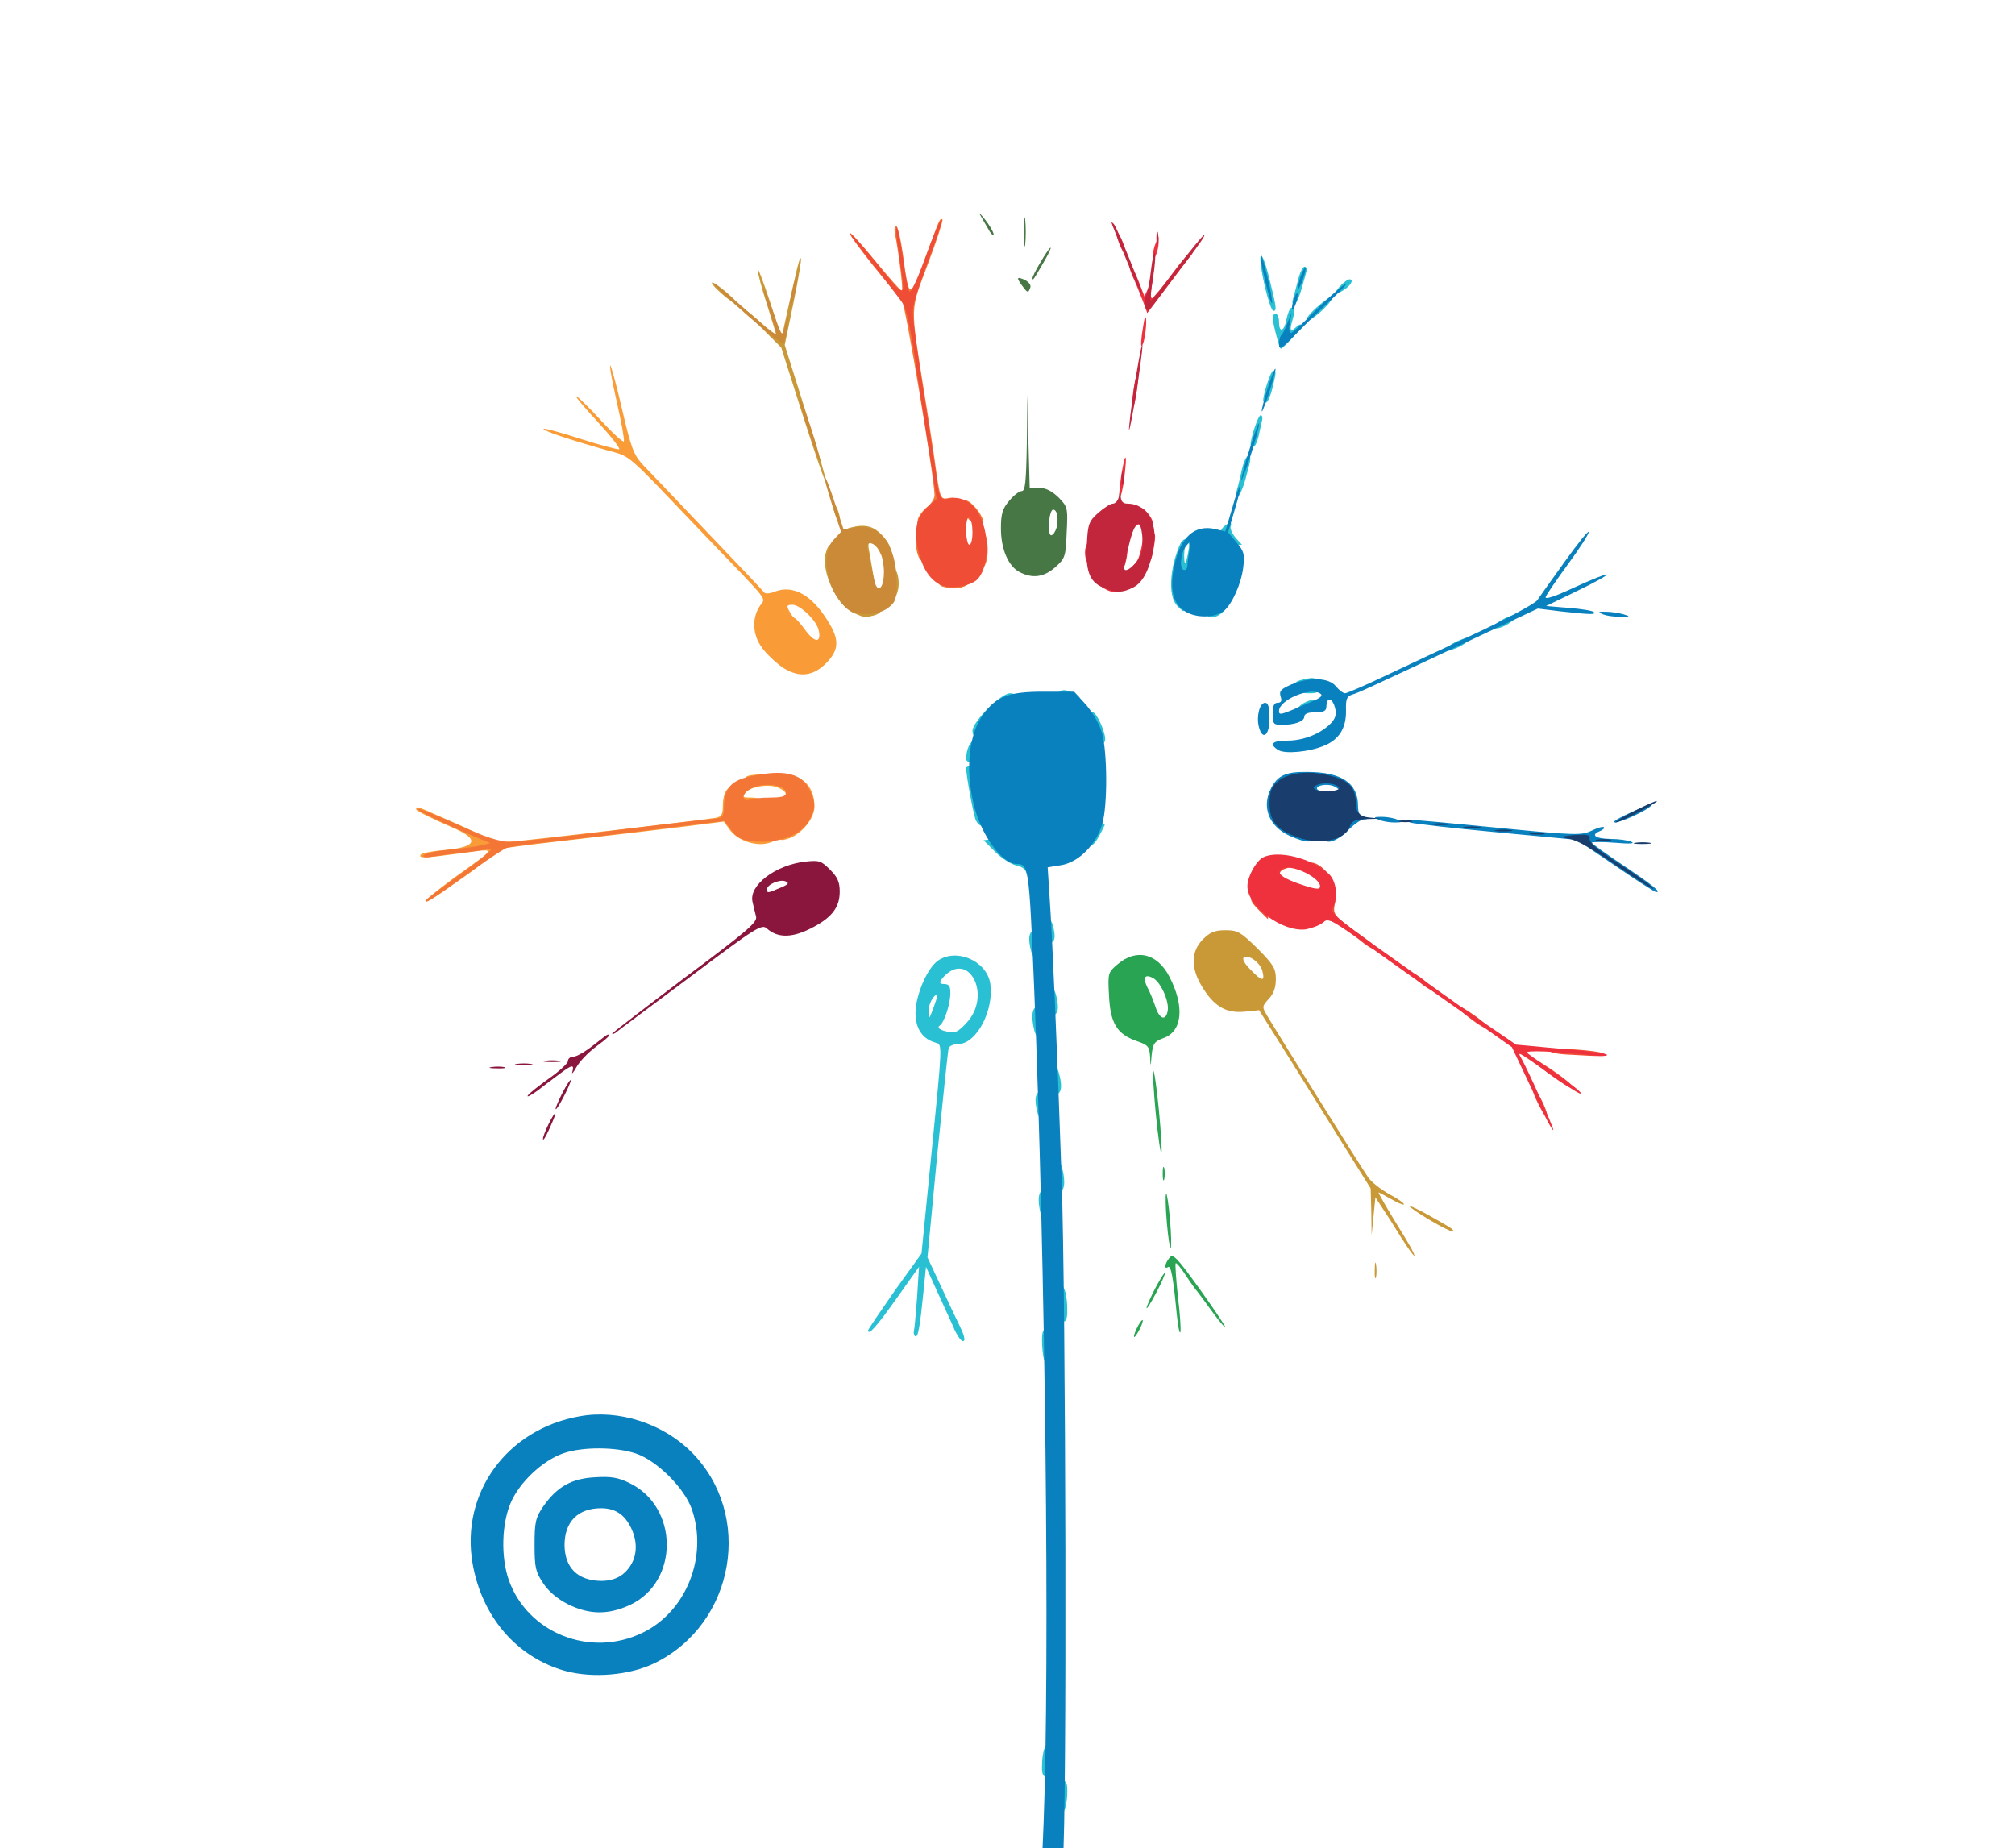 <?xml version="1.0" encoding="UTF-8"?>
<svg id="Layer_1" data-name="Layer 1" xmlns="http://www.w3.org/2000/svg" viewBox="0 0 566.62 519.78">
  <defs>
    <style>
      .cls-1 {
        fill: #f47636;
      }

      .cls-1, .cls-2, .cls-3, .cls-4, .cls-5, .cls-6, .cls-7, .cls-8, .cls-9, .cls-10, .cls-11, .cls-12, .cls-13 {
        stroke-width: 0px;
      }

      .cls-2 {
        fill: #cb8a37;
      }

      .cls-3 {
        fill: #c2263d;
      }

      .cls-4 {
        fill: #f99c38;
      }

      .cls-5 {
        fill: #8a163e;
      }

      .cls-6 {
        fill: #193e6d;
      }

      .cls-7 {
        fill: #29c0d3;
      }

      .cls-8 {
        fill: #28a453;
      }

      .cls-9 {
        fill: #ca9937;
      }

      .cls-10 {
        fill: #ee313d;
      }

      .cls-11 {
        fill: #0981be;
      }

      .cls-12 {
        fill: #487746;
      }

      .cls-13 {
        fill: #f04d37;
      }
    </style>
  </defs>
  <g>
    <path class="cls-4" d="M120.07,252.9c.27-.44,3.82-3.2,7.73-6.13,12.26-8.8,12.09-8.18,2.04-6.84-10.58,1.42-12.17,1.51-11.55.44.27-.44,3.38-1.07,6.93-1.33q13.51-1.33,2.04-6.31c-5.6-2.4-10.22-4.71-10.22-5.07,0-.98.09-.98,5.87,1.6,13.24,5.69,17.24,7.91,17.24,9.15,0,.8-4.27,4.44-9.51,8.09-9.6,6.84-11.64,8-10.58,6.4h0Z"/>
    <path class="cls-4" d="M141.05,237.71c0-.53.89-.98,2.04-.98,2.13,0,54.83-6.13,58.21-6.75,1.51-.27,1.96-.98,1.96-3.11,0-4.27,1.42-6.22,4-5.6,1.87.44,2.22.18,2.22-1.33,0-1.96-.09-1.96,8-2.4,7.46-.36,11.55,2.93,11.55,9.33,0,3.2-3.47,7.55-7.11,8.89-2.49.8-2.67.71-2.67-1.33,0-1.69.53-2.31,2.58-2.67,2.22-.44,2.75-1.07,3.2-4.09.62-3.29-.27-5.95-1.07-3.55-.27.62-1.78.98-3.64.98-2.13-.09-2.58-.27-1.24-.53,2.58-.53,2.49-1.87-.18-3.02-2.58-1.24-7.91-.36-9.42,1.42-.98,1.16-.71,1.33,1.69,1.33,2.13,0,2.75.36,2.75,1.78,0,1.51-.62,1.78-3.55,1.78-4.09,0-4.44.98-1.33,4,1.6,1.6,3.11,2.22,5.78,2.22,4.27,0,4.98,2.22.89,3.11-3.64.8-8.44-.98-10.49-3.82l-1.69-2.31-12,1.51c-6.58.8-19.2,2.31-27.9,3.29-8.71.98-17.42,2.04-19.2,2.31-2.13.36-3.38.18-3.38-.44h0Z"/>
    <path class="cls-4" d="M220.58,188.03c-1.51-.89-4-3.11-5.6-4.98-3.29-3.73-3.82-8.8-1.33-12.62,1.6-2.58,3.64,0-15.91-20.35-22.75-23.82-19.99-21.42-27.37-23.55-10.75-3.02-17.95-5.51-17.51-5.95.27-.18,4.98,1.07,10.4,2.84,5.51,1.78,10.4,3.02,10.84,2.93.44-.18-2.22-3.55-5.95-7.64-3.73-4-6.49-7.29-6.13-7.29s3.47,3.02,6.93,6.75c3.38,3.73,6.4,6.4,6.49,5.95.18-.53-.71-5.42-1.96-10.93s-2.13-10.13-1.87-10.4c.18-.18,1.69,5.24,3.29,12.17,2.58,11.11,3.29,12.97,5.95,15.82,1.69,1.78,9.95,10.4,18.31,19.2,8.35,8.71,15.37,16.17,15.73,16.62.27.44,1.69.36,3.11-.27,5.07-1.87,10.22.98,14.66,8.09,3.47,5.42,3.38,8.35-.44,12.17-3.55,3.55-7.38,4-11.64,1.42h0ZM230.18,177.1c-.71-2.75-5.24-7.02-7.29-7.02-1.6,0-1.78.27-.98,1.69.44.98,1.16,1.87,1.51,2.04.44.09,1.87,1.78,3.29,3.73,2.58,3.38,4.35,3.2,3.47-.44h0Z"/>
  </g>
  <path class="cls-7" d="M296.56,505.55c0-4.27.18-4.89,1.78-4.89,1.42,0,1.78.62,1.78,2.93,0,4.18-.89,6.84-2.31,6.84-.89,0-1.24-1.33-1.24-4.89Z"/>
  <path class="cls-7" d="M293.01,496.93c0-4.27.89-6.93,2.31-6.93.89,0,1.24,1.33,1.24,4.89,0,4.27-.18,4.89-1.78,4.89-1.42,0-1.78-.62-1.78-2.84Z"/>
  <path class="cls-7" d="M293.54,382.29c-.27-1.16-.53-3.55-.53-5.33,0-2.75.36-3.38,1.78-3.38,1.6,0,1.78.62,1.78,5.33,0,3.91-.36,5.33-1.24,5.33-.62,0-1.42-.89-1.78-1.96Z"/>
  <path class="cls-7" d="M268.21,373.41c-.98-2.13-3.11-6.84-4.8-10.49l-3.02-6.66-.62,6.22c-1.07,10.66-1.6,13.77-2.4,13.33-.36-.27-.53-.98-.36-1.6.18-.62.53-4.89.89-9.51l.53-8.44-6.31,8.89c-5.6,7.91-8,10.58-8,8.98,0-.27,3.38-5.24,7.46-11.11l7.55-10.49,2.93-29.41c2.93-29.33,2.93-29.41,1.16-29.86-3.73-.98-5.78-3.91-5.78-8.35,0-4.98,3.29-12.62,6.31-14.75,5.15-3.55,13.42-.09,14.66,6.13,1.33,7.46-3.73,17.33-8.98,17.33-1.24,0-2.49.53-2.67,1.16-.18.53-1.6,14.04-3.2,29.95l-2.75,28.88,3.73,8c2.04,4.44,4.53,9.6,5.42,11.46q1.96,4.09.8,4.09c-.53,0-1.69-1.69-2.58-3.73h0ZM272.48,286.85c6.04-7.73-.18-19.11-6.84-12.44q-2.31,2.31-.36,2.31c1.6,0,1.96.53,1.96,2.58,0,3.02-1.69,8.26-3.02,9.15-1.51.98,3.2,2.4,4.98,1.51.8-.44,2.31-1.87,3.29-3.11h0ZM263.59,279.83c0-.44-.53-.09-1.24.8-.71.98-1.33,2.75-1.24,4,0,2.13.18,2.04,1.24-.8.62-1.69,1.24-3.47,1.24-4Z"/>
  <path class="cls-7" d="M296.56,366.48c0-3.91.36-5.33,1.24-5.33,1.42,0,2.31,2.67,2.31,7.38,0,2.67-.36,3.29-1.78,3.29-1.6,0-1.78-.62-1.78-5.33Z"/>
  <path class="cls-7" d="M292.65,341.42c-1.07-4.27-.62-6.93,1.24-6.93,1.51,0,1.78-.62,1.78-4,0-4.35,2.04-5.69,3.02-1.96,1.07,4.18.62,6.84-1.24,6.84-1.51,0-1.78.62-1.78,4,0,4.35-2.04,5.69-3.02,2.04Z"/>
  <path class="cls-7" d="M291.76,312.98c-1.07-4-.62-6.04,1.24-6.04,1.51,0,1.78-.62,1.78-3.55,0-4,2.04-5.07,3.02-1.51,1.07,3.91.62,5.95-1.24,5.95-1.51,0-1.78.62-1.78,3.55,0,4-2.04,5.07-3.02,1.6Z"/>
  <path class="cls-7" d="M290.87,289.87c-1.07-4.27-.62-6.93,1.24-6.93,1.42,0,1.78-.62,1.78-2.67,0-3.2,2.22-3.64,3.02-.62,1.07,3.91.62,5.95-1.24,5.95-1.42,0-1.78.62-1.78,3.11,0,3.55-2.13,4.35-3.02,1.16Z"/>
  <path class="cls-7" d="M289.99,267.66c-1.07-4-.62-6.04,1.24-6.04,1.16,0,1.78-.62,1.78-1.78,0-2.4,2.31-2.22,3.02.27.98,3.64.62,5.07-1.24,5.07-1.33,0-1.78.62-1.78,2.22,0,2.75-2.22,2.93-3.02.27Z"/>
  <path class="cls-7" d="M289.01,246.6c-.44-2.04-1.24-2.75-3.2-3.2-1.51-.36-4.18-2.04-5.95-3.82l-3.29-3.29,2.49-.27c2.4-.27,5.07,1.42,5.07,3.29,0,.53.89.98,2.04.98,4.98,0,5.95.89,5.95,4.98,0,4.62-2.13,5.51-3.11,1.33Z"/>
  <path class="cls-7" d="M306.34,234.51c0-2.75.27-3.11,2.31-3.11,1.24,0,2.13.27,1.96.71-3.11,6.49-4.27,7.11-4.27,2.4h0Z"/>
  <path class="cls-7" d="M274.43,230.78c-.62-1.24-2.75-12.62-2.75-14.84,0-.27.71-.53,1.6-.53,1.24,0,1.78,1.24,2.67,6.93.62,3.73,1.07,7.55,1.07,8.44,0,1.96-1.51,1.96-2.58,0Z"/>
  <path class="cls-7" d="M271.68,213.45c0-2.67,1.16-5.15,2.31-5.15.8,0,1.24,1.07,1.24,3.11,0,2.49-.36,3.11-1.78,3.11-.98,0-1.78-.53-1.78-1.07Z"/>
  <path class="cls-7" d="M306.87,207.23c-.8-3.2-.62-6.93.44-6.93.98,0,3.47,5.33,3.47,7.55s-3.29,1.6-3.91-.62Z"/>
  <path class="cls-7" d="M273.46,205.54c0-2.58,8-10.58,10.58-10.58,1.24,0,1.87.53,1.87,1.69,0,1.87-1.69,2.75-5.42,2.75-2.22,0-2.58.36-2.58,2.58,0,3.73-.89,5.42-2.75,5.42-1.16,0-1.69-.62-1.69-1.87Z"/>
  <path class="cls-7" d="M364.99,199.41c0-1.07,2.93-2.67,4.8-2.67.8,0,1.42.8,1.42,1.78,0,1.42-.62,1.78-3.11,1.78-1.69,0-3.11-.36-3.11-.89Z"/>
  <path class="cls-7" d="M297.45,195.85c0-1.96,1.78-2.31,4.53-.89,2.67,1.42,2.04,2.67-1.42,2.67-2.49,0-3.11-.36-3.11-1.78Z"/>
  <path class="cls-7" d="M364.37,193.63c-.62-1.78-.27-2.04,3.02-2.75,2.4-.44,2.75-.27,3.11,1.78.44,2.13.18,2.31-2.58,2.31-1.87,0-3.2-.53-3.55-1.33Z"/>
  <path class="cls-7" d="M406.93,182.35c.18-.53,1.69-1.6,3.29-2.22,2.31-.98,2.84-.98,2.58-.09-.18.53-1.69,1.6-3.29,2.22-2.31.98-2.84.98-2.58.09Z"/>
  <path class="cls-7" d="M420.09,176.21c0-.98,5.33-3.73,6.04-3.11.62.62-2.31,2.93-4.44,3.47-.89.27-1.6.09-1.6-.36Z"/>
  <path class="cls-7" d="M339.22,171.86c0-1.42.62-1.78,3.29-1.78,3.11,0,3.2,0,1.6,1.78-.89.98-2.31,1.78-3.29,1.78s-1.6-.62-1.6-1.78Z"/>
  <path class="cls-7" d="M330.86,170.17c-2.04-2.22-2.04-8.44-.09-14.31,1.33-4,1.78-4.44,4.09-4.44,2.84,0,3.11.89,2.04,7.38-.53,2.75-.98,3.29-2.67,3.29-2.04,0-2.13.18-1.6,4.89.36,2.67.44,4.89.18,4.89s-1.16-.8-1.96-1.69ZM334.15,155.15c.36-1.87.27-2.75-.27-2.4-.53.27-.89,1.78-.89,3.29,0,3.38.44,3.02,1.16-.89Z"/>
  <path class="cls-7" d="M342.77,151.33c0-.98.53-2.4,1.24-3.11,1.6-1.51,2.58-1.6,2.04-.09-.18.53.44,1.96,1.42,3.11l1.78,1.96h-3.2c-2.75,0-3.29-.36-3.29-1.87h0Z"/>
  <path class="cls-7" d="M347.66,138.36c.27-.89.98-3.47,1.42-5.78.53-2.4,1.33-4.27,1.78-4.27,1.07,0,1.07.36-.62,6.4-.8,2.84-1.87,5.15-2.31,5.15-.53,0-.62-.71-.27-1.51Z"/>
  <path class="cls-7" d="M351.66,125.12c0-1.96,2.13-8.35,2.84-8.35.44,0,.62.71.36,1.6-.18.8-.62,2.84-.98,4.44-.36,1.51-.98,2.84-1.42,2.84s-.8-.27-.8-.53Z"/>
  <path class="cls-7" d="M355.21,112.67c0-1.87,2.13-8.35,2.75-8.35.98,0,.98.18-.18,4.98-.53,2.13-1.33,3.91-1.78,3.91s-.8-.27-.8-.53Z"/>
  <path class="cls-7" d="M358.86,94.19c-1.24-4.89-1.24-5.87-.09-5.87.53,0,.89.98.89,2.22,0,3.29,1.51,2.67,2.13-.89.36-1.69.98-3.11,1.42-3.11,1.07,0,1.07.62,0,4.35q-.8,2.93.89,1.42c2.75-2.49,2.04-.36-.89,2.93-1.42,1.51-2.75,2.84-3.02,2.84-.18,0-.8-1.78-1.33-3.91Z"/>
  <path class="cls-7" d="M370.23,86.46c2.13-1.87,4.09-3.29,4.35-3.02.8.8-5.33,6.66-6.84,6.66-.89-.09.09-1.42,2.49-3.64h0Z"/>
  <path class="cls-7" d="M355.66,80.5c-2.22-9.78-1.24-12,1.16-2.67,2.13,8.62,2.31,9.6,1.24,9.6-.44,0-1.51-3.11-2.4-6.93h0Z"/>
  <path class="cls-7" d="M363.57,84.15c.27-.89.89-3.29,1.42-5.33.53-2.13,1.33-3.82,1.87-3.82s.71.71.44,1.6c-.18.8-.89,3.2-1.51,5.33-.62,2.04-1.42,3.73-1.87,3.73s-.62-.71-.36-1.51Z"/>
  <path class="cls-7" d="M375.65,82.28c0-.89,2.93-3.73,3.82-3.73,1.33,0,.44,1.69-1.6,3.02-1.24.8-2.22,1.16-2.22.71Z"/>
  <g>
    <path class="cls-1" d="M119.72,253.26c0-.18,3.2-2.67,7.2-5.6,4-2.84,8.26-6.04,9.6-7.2,1.96-1.69,2.04-1.96.53-1.6-.98.18-4.18.62-7.11.98-2.93.27-6.66.8-8.35,1.07-1.96.36-2.84.18-2.49-.36.36-.53,3.55-1.24,7.29-1.6,3.64-.36,7.73-.89,9.06-1.24l2.4-.62-3.47-1.42c-7.55-3.11-17.51-7.91-17.15-8.26.27-.27,5.33,1.78,11.29,4.44,8.09,3.64,12,4.89,14.93,4.89,2.22,0,15.11-1.42,28.61-3.11s26.04-3.11,27.99-3.29c3.38-.27,3.38-.36,3.55-4.09.27-5.24,2.49-7.2,9.6-8.35,7.91-1.42,12.35-.09,14.4,4.09,1.78,3.73,1.78,5.24.09,8.53-1.96,3.82-7.29,6.22-13.51,6.22-5.24-.09-6.93-.8-9.15-4.09l-1.33-1.78-19.55,2.4c-10.75,1.33-24.17,2.93-29.77,3.55-5.6.53-11.02,1.33-12,1.69s-6.31,3.91-11.82,7.91c-9.69,6.93-10.84,7.64-10.84,6.84h0ZM216.67,224.29c3.11,0,4.35-.36,4.35-1.24,0-2.58-7.2-3.2-10.49-.89-2.13,1.42-1.78,3.47.44,2.67.71-.27,3.29-.53,5.69-.53h0Z"/>
    <path class="cls-1" d="M265.28,165.02c-.89-.18-1.6-.98-1.6-1.69,0-.89,1.16-1.24,4.44-1.24s4.44.36,4.44,1.24c0,1.78-3.64,2.67-7.29,1.69Z"/>
    <path class="cls-1" d="M274.35,154.53c0-4.44.27-5.78,1.33-5.78,1.6,0,2.58,5.07,1.78,8.8-.36,1.51-1.16,2.75-1.87,2.75-.98,0-1.24-1.42-1.24-5.78Z"/>
    <path class="cls-1" d="M257.99,155.69c-.98-3.73-.62-5.15,1.24-5.15,1.51,0,1.78.62,1.78,3.55,0,4-2.04,5.07-3.02,1.6Z"/>
    <path class="cls-1" d="M258.08,146.09c.27-.98,1.42-2.58,2.58-3.47,1.16-.89,2.13-2.4,2.13-3.29,0-4.8-8.09-52.96-9.06-54.39-.62-.89-4.27-5.51-8.18-10.22-3.82-4.8-6.75-8.89-6.58-9.15.27-.18,3.55,3.38,7.38,8.09,3.82,4.62,7.11,8.35,7.29,8.09.36-.36-1.07-11.91-2.04-16.26-.18-1.16,0-2.04.36-2.04.44,0,1.33,3.73,1.96,8.18,1.69,12.8,1.87,12.89,6.22,1.07,4.09-11.29,4.18-11.55,4.89-10.93.18.27-1.6,5.87-4.09,12.44-5.07,13.51-4.98,11.11-1.24,35.01,1.24,7.38,2.58,16.35,3.11,19.99,1.51,11.2,1.6,11.37,4,10.84,1.78-.27,2.22,0,2.22,1.51,0,1.6-.53,1.87-3.55,1.87-3.2,0-3.55.27-3.55,2.22,0,1.78-.44,2.22-2.13,2.22s-2.04-.36-1.69-1.78Z"/>
    <path class="cls-1" d="M272.39,146c-1.69-1.78-2.13-5.24-.71-5.24,1.16,0,4.18,3.38,4.71,5.42.62,2.22-1.96,2.13-4-.18h0Z"/>
  </g>
  <g>
    <path class="cls-9" d="M386.58,357.14c0-1.96.18-2.67.36-1.51.18,1.07.18,2.67,0,3.55-.27.8-.44-.09-.36-2.04Z"/>
    <path class="cls-9" d="M394.31,348.52c-1.6-2.58-3.91-6.31-5.24-8.26l-2.31-3.55-.53,5.33-.53,5.33-.09-6.58-.18-6.58-7.29-11.64c-4-6.4-11.02-17.68-15.64-25.06l-8.44-13.42-4.27.44c-5.15.44-8.53-1.6-11.91-7.29-3.11-5.24-2.93-9.69.36-13.06,2.04-2.04,3.38-2.58,6.4-2.58,3.38,0,4.27.53,8.98,5.15,4.53,4.53,5.15,5.69,5.15,8.62,0,2.31-.62,4.09-1.96,5.51-1.87,2.04-1.96,2.31-.62,4.53,3.2,5.42,26.93,43.46,28.53,45.68.89,1.33,3.64,3.47,6.04,4.8,2.49,1.33,4.27,2.58,4,2.84-.18.18-1.78-.44-3.55-1.51-1.78-.98-3.38-1.87-3.55-1.87s1.6,3.11,3.91,6.93c2.31,3.73,4.71,7.73,5.33,8.89,1.87,3.55.44,2.04-2.58-2.67h0ZM354.95,272.99c-.62-2.31-3.82-4.62-5.15-3.73-.62.36.18,1.78,1.96,3.55,3.2,3.29,4,3.29,3.2.18h0Z"/>
    <path class="cls-9" d="M402.05,343.1c-3.29-1.96-5.87-3.73-5.69-3.91s2.93,1.16,6.04,2.93c6.13,3.47,6.58,3.73,6.04,4.18-.18.18-3.11-1.24-6.4-3.2h0Z"/>
    <path class="cls-9" d="M240.04,172.39c-4.62-2.04-9.06-11.37-7.91-16.53.98-4.35,3.11-3.38,3.11,1.42,0,2.4.53,4.53,1.33,5.33.71.8,1.33,2.31,1.33,3.55,0,1.51.44,2.13,1.78,2.13.98,0,1.78.44,1.78.89,0,.53,1.42.89,3.11.89,3.55,0,4.35,2.13,1.16,3.02-2.58.62-2.4.71-5.69-.71h0Z"/>
    <path class="cls-9" d="M249.46,163.86c0-3.2.36-4.44,1.24-4.44,1.51,0,2.49,3.73,1.78,6.66-.98,4.09-3.02,2.67-3.02-2.22Z"/>
    <path class="cls-9" d="M242.35,161.28c0-1.96.44-3.73,1.16-3.91.53-.27.18-.53-.89-.53-1.69-.09-2.04-.62-2.04-2.75s-.36-2.67-1.78-2.67c-2.4,0-2.22-2.31.27-3.02,4-1.07,6.49-.53,8.8,1.96,2.22,2.31,2.84,3.73,2.58,6.22-.18,1.78-1.87,1.16-2.93-1.07-.53-1.24-1.51-2.4-2.31-2.75-1.07-.36-1.24.09-.71,2.67.27,1.69.8,4.53,1.07,6.22.53,2.75.36,3.11-1.33,3.11-1.6,0-1.87-.53-1.87-3.47h0Z"/>
    <path class="cls-9" d="M234.53,143.69c-.89-3.02-.89-3.2.27-1.69,1.16,1.51,1.87,4.98,1.07,4.98-.18,0-.8-1.51-1.33-3.29h0Z"/>
    <path class="cls-9" d="M225.82,117.03l-6.13-19.28-5.78-5.78c-5.87-5.78-4.98-5.95,1.16-.18,1.78,1.69,3.29,2.93,3.29,2.75,0-.27-1.24-4.27-2.67-8.89-1.51-4.53-2.67-8.98-2.58-9.78,0-.71,1.51,3.29,3.38,8.89l3.29,10.22,1.07-4.89c3.38-15.37,4-17.86,4.35-17.42.27.18-.71,5.78-2.04,12.35l-2.49,12,6.04,19.2c3.38,10.66,5.87,19.46,5.69,19.64-.27.27-3.2-8.26-6.58-18.84h0Z"/>
    <path class="cls-9" d="M202.9,82.55c-1.96-1.69-3.11-3.11-2.58-3.11.44,0,2.4,1.42,4.35,3.11,1.87,1.69,3.11,3.02,2.58,3.02-.44,0-2.49-1.33-4.35-3.02Z"/>
  </g>
  <path class="cls-2" d="M238.27,171.15c-5.6-4.44-7.73-15.28-3.91-19.28l2.13-2.31-2.49-7.55c-1.33-4.18-2.31-7.73-2.13-7.91.18-.27,1.51,3.02,2.84,7.2l2.49,7.55,3.47-.53c6.84-1.16,11.37,4.98,11.46,15.28,0,4.89-.27,5.69-2.31,7.29-2.93,2.31-8.89,2.49-11.55.27h0ZM248.57,160.93c0-2.04-.53-4.71-1.16-5.95-1.16-2.31-3.91-3.11-3.47-.98.18.71.62,3.29,1.07,5.69.53,2.4,1.07,4.71,1.42,5.15.98,1.69,2.13-.36,2.13-3.91Z"/>
  <path class="cls-2" d="M227.34,121.12c-1.6-4.89-2.75-9.06-2.58-9.24.18-.27,1.69,3.64,3.29,8.53s2.75,9.06,2.58,9.24c-.18.27-1.69-3.64-3.29-8.53Z"/>
  <path class="cls-2" d="M210.18,88.68c-5.33-4.62-9.6-8.62-9.6-8.89,0-.53,3.29,2.13,12.35,10.13,3.02,2.67,5.42,4.44,5.42,4,0-.53-.8-3.2-1.78-6.04s-1.78-5.6-1.69-6.13c0-.53,1.16,2.22,2.58,6.13,2.31,6.58,2.49,6.93,3.11,4.44,1.07-4.44,1.33-4.62.89-.44-.36,2.22-.8,4.27-1.16,4.62-.36.36-4.89-3.2-10.13-7.82h0Z"/>
  <path class="cls-2" d="M222.09,86.1c0-.98.53-3.73,1.16-6.22.62-2.4,1.16-3.64,1.16-2.67s-.53,3.82-1.16,6.22c-.62,2.49-1.16,3.64-1.16,2.67Z"/>
  <g>
    <path class="cls-13" d="M432.53,310.4c-2.04-4-1.96-5.6.18-2.4,1.51,2.4,2.84,6.04,2.13,6.04-.27,0-1.33-1.6-2.31-3.64Z"/>
    <path class="cls-13" d="M435.46,301.87c-3.11-2.31-5.42-4.35-5.15-4.53.44-.44,9.78,5.78,11.29,7.55,1.78,2.22-.71.98-6.13-3.02h0Z"/>
    <path class="cls-13" d="M440.26,296.54c-2.84-.18-4.89-.71-4.62-1.16.53-.89,13.6-.09,15.55.98,1.33.8-.53.8-10.93.18Z"/>
    <path class="cls-13" d="M413.42,286.41c-1.96-1.42-3.73-3.11-3.91-3.64-.36-1.07,7.46,4.09,8.35,5.51.98,1.6-.89.89-4.44-1.87h0Z"/>
    <path class="cls-13" d="M399.2,276.28c-1.42-1.16-2.4-2.31-2.13-2.58.27-.27,1.87.71,3.55,2.13,3.64,3.11,2.4,3.55-1.42.44Z"/>
    <path class="cls-13" d="M383.03,264.9c-5.78-4.8-9.42-6.84-10.66-5.78-.89.71-1.16.36-1.16-1.78,0-3.91.8-5.51,2.84-5.51,1.51,0,1.78.44,1.24,2.67-.44,2.58-.09,3.02,5.69,7.29,3.47,2.49,6.22,4.62,6.22,4.8,0,.98-1.87.18-4.18-1.69Z"/>
    <path class="cls-13" d="M354.15,256.1c-3.11-3.02-3.11-4.27-.27-4.27,2.49,0,3.38,1.42,2.93,4.62l-.27,2.04-2.4-2.4Z"/>
    <path class="cls-13" d="M357.88,244.28c0-2.93.18-3.11,3.11-3.11,3.73,0,4.27,2.13.8,3.02-1.51.44-2.13,1.07-1.78,1.87.27.8-.09,1.33-.8,1.33-.89,0-1.33-.98-1.33-3.11Z"/>
    <path class="cls-13" d="M368.28,245.88c-.36-.27-.62-1.24-.62-2.13,0-1.96,2.75-1.33,4.98,1.07,1.42,1.6,1.42,1.69-1.16,1.69-1.42,0-2.93-.27-3.2-.62Z"/>
    <path class="cls-13" d="M265.9,164.93c-4.18-.89-7.11-5.51-8.09-12.35-.62-4.89.27-7.55,3.55-10.49l2.04-1.78-2.4-15.11c-1.33-8.26-3.11-20.08-4-26.22s-2.22-12.09-2.93-13.33-4.53-6.13-8.35-10.93c-3.91-4.8-6.93-8.89-6.75-9.15.27-.18,3.29,3.2,6.84,7.55,9.15,11.37,8.89,11.37,7.2.09-.8-5.33-1.24-9.51-.89-9.33s1.16,4.09,1.78,8.62c.62,4.53,1.42,8.8,1.78,9.42.36.71,2.22-3.11,4.53-9.51,2.13-5.87,4.18-10.75,4.53-10.75s-.62,3.29-2.13,7.38c-6.4,17.51-6.22,16.8-5.6,22.39.27,2.93,1.69,12.53,3.11,21.33,1.33,8.8,2.75,18.04,3.11,20.44.89,7.2,1.07,7.55,4,6.93,3.2-.62,6.58,1.33,8.26,4.89,3.02,5.78,2.49,15.2-.89,18.13-1.78,1.51-6.04,2.4-8.71,1.78h0ZM273.46,149.73c0-1.96-.36-3.82-.89-4.09-.53-.36-.89,1.07-.89,3.47,0,2.22.44,4.09.89,4.09.53,0,.89-1.6.89-3.47Z"/>
  </g>
  <g>
    <path class="cls-10" d="M430.84,306.49l-5.69-12-12.35-8.71c-6.75-4.71-13.95-9.86-16.08-11.29-23.99-17.15-23.02-16.53-24.62-15.11-.89.8-3.02,1.6-4.8,1.96-6.4.98-16.53-6.31-16.53-12.09,0-2.67,2.31-6.93,4.35-8.09,4.18-2.22,13.77.18,18.57,4.62,2.13,2.04,2.67,6.66,1.07,9.51-.71,1.42,1.07,2.93,12.17,10.84,7.2,5.07,15.64,11.11,18.84,13.42s9.15,6.49,13.24,9.24l7.29,4.98,12.53,1.16c6.84.62,12.71,1.33,13.06,1.69.27.36-1.42.44-3.82.18-10.84-1.16-19.46-1.51-18.66-.71.53.44,4.18,3.11,8.26,5.87,4.09,2.84,7.2,5.33,6.93,5.6-.27.27-3.73-1.96-7.82-4.8-8.44-6.04-10.04-7.11-9.42-5.95,2.13,3.64,9.6,20.35,9.42,20.97-.18.44-2.84-4.62-5.95-11.29h0ZM371.21,249.26c0-2.4-7.55-6.13-10.31-5.07-2.31.89-.98,2.4,3.64,4.09,5.33,1.87,6.66,2.04,6.66.98h0Z"/>
    <path class="cls-10" d="M310.6,165.55c-2.58-1.42-1.87-2.58,1.51-2.58,2.49,0,3.11.36,3.11,1.78,0,1.96-2.13,2.31-4.62.8Z"/>
    <path class="cls-10" d="M313.45,157.2c0-2.49.36-3.11,1.78-3.11,1.87,0,2.13.89,1.24,4.27-.89,3.2-3.02,2.4-3.02-1.16Z"/>
    <path class="cls-10" d="M319.22,158.53c1.87-2.04,2.93-10.13,1.51-11.02-.53-.36-1.42.27-1.96,1.24-1.42,2.75-2.67,2.13-2.67-1.33,0-2.75.27-3.11,2.22-3.11,1.24,0,2.22-.44,2.22-.98,0-1.51,2.75.98,3.55,3.2.44,1.24.27,1.96-.8,2.4-1.24.53-1.16.62.18.62,1.42.09,1.6.53,1.07,3.91-.8,4.71-1.07,5.07-3.2,5.07-.89,0-1.69.44-1.69.89,0,.53-.44.89-1.07.89-.53,0-.27-.8.62-1.78h0Z"/>
    <path class="cls-10" d="M305.27,157.02c-.53-2.49.18-4.71,1.6-4.71.8,0,1.24.98,1.24,3.11,0,3.29-2.13,4.44-2.84,1.6h0Z"/>
    <path class="cls-10" d="M314.96,136.31c.27-2.67.89-5.87,1.24-7.11.44-1.33.53-.09.18,3.11-.27,2.93-.8,6.13-1.24,7.11-.44,1.07-.53-.18-.18-3.11Z"/>
    <path class="cls-10" d="M318.51,111.43c.27-2.67.89-5.69,1.24-6.66.44-1.07.53.27.18,3.11-.27,2.67-.89,5.69-1.24,6.66-.44,1.07-.53-.27-.18-3.11Z"/>
    <path class="cls-10" d="M321.09,94.1c.36-2.4.71-4.62.89-4.8.71-.8.18,5.78-.62,7.46-.53,1.16-.62.36-.27-2.67Z"/>
    <path class="cls-10" d="M321.27,84.41c-.8-2.04-2.04-5.15-2.93-7.02-.8-1.96-1.07-3.2-.53-2.93.44.36,1.51,2.4,2.4,4.71l1.6,4.18,1.24-2.67,1.16-2.58-.44,2.93c-.27,1.51-.18,2.84.18,2.84.36-.09,2.84-3.02,5.51-6.66s5.24-6.58,5.69-6.66c.44,0,.36.53-.18,1.16-.44.53-3.47,4.53-6.58,8.71l-5.78,7.64-1.33-3.64h0Z"/>
    <path class="cls-10" d="M324.2,71.88c0-.98.36-2.58.8-3.55l.8-1.78v1.78c0,.98-.36,2.58-.8,3.55l-.8,1.78v-1.78Z"/>
    <path class="cls-10" d="M315.76,70.64c-1.16-1.78-2.22-5.51-1.51-5.07.44.27,1.24,1.69,1.69,3.2.89,2.58.8,3.55-.18,1.87h0Z"/>
  </g>
  <path class="cls-11" d="M293.45,512.93c1.78-45.77.53-156.85-2.67-235.76-1.42-33.59-1.51-34.12-4.98-34.21-4.09,0-10.04-8.35-12-16.8-2.4-10.04-1.33-19.73,2.67-25.24,3.73-5.07,7.2-6.4,16.88-6.4h8.71l3.38,3.73c1.78,2.04,3.82,5.6,4.44,7.82,1.51,5.51,1.6,20.35.09,25.59-1.69,5.87-6.66,10.84-11.55,11.64l-3.82.62.53,8.18c.8,11.64,2.13,42.3,3.38,78.82,1.24,35.01,1.51,181.2.36,192.22l-.71,6.84h-5.42l.71-17.06h0Z"/>
  <path class="cls-11" d="M158.94,469.91c-13.6-3.82-23.37-15.11-26.04-30.13-3.47-19.91,9.69-37.95,30.21-41.5,10.93-1.96,23.28,2.04,31.28,10.04,17.6,17.6,12.35,48.25-10.22,59.36-7.02,3.47-17.51,4.35-25.24,2.22h0ZM180.71,459.16c12.26-5.95,18.4-21.33,13.86-34.66-2.04-5.95-9.78-13.69-15.73-15.73-5.51-1.87-14.93-1.96-20.35-.09-5.78,1.96-12.35,8.09-14.84,13.86-2.58,5.95-2.84,15.2-.62,21.68,5.24,15.02,23.02,22.13,37.68,14.93h0Z"/>
  <path class="cls-11" d="M159.74,451.16c-3.02-1.51-5.51-3.64-7.02-5.95-2.13-3.2-2.4-4.44-2.4-10.75s.27-7.64,2.4-10.75c3.82-5.51,7.91-7.91,14.57-8.26,4.44-.27,6.4,0,9.69,1.6,13.95,6.75,14.04,27.82.18,34.3-6.13,2.84-11.46,2.75-17.42-.18h0ZM175.02,442.81c3.55-2.84,4.71-7.29,2.93-12-1.78-4.53-4.62-6.66-8.89-6.66-6.58,0-10.31,3.82-10.31,10.4.09,6.4,3.73,9.95,10.31,10.04,2.4,0,4.44-.62,5.95-1.78Z"/>
  <path class="cls-11" d="M454.21,243.48l-10.75-7.29-22.57-2.13c-12.44-1.16-23.37-2.4-24.35-2.75q-1.69-.71.09-.71c1.07-.09,12.26.98,24.88,2.22,21.51,2.13,23.19,2.13,26.04.8,1.6-.8,3.2-1.24,3.47-.98.27.27-.27.71-1.07,1.07-2.75,1.07-1.42,2.13,2.84,2.22,2.31,0,4.98.36,5.95.8,1.16.53-.53.62-4.62.27-3.55-.27-6.49-.27-6.49,0s4,3.11,8.89,6.4c8.35,5.6,10.84,7.64,9.15,7.46-.36,0-5.51-3.29-11.46-7.38h0Z"/>
  <path class="cls-11" d="M362.59,235.04c-5.78-2.67-7.91-8.09-5.15-13.42,1.87-3.55,4.18-4.62,10.04-4.53,9.78,0,14.4,3.11,14.4,9.6,0,1.96.53,2.93,1.6,3.2,1.33.36,1.33.44.09.53-.89,0-2.93,1.51-4.62,3.2-3.47,3.47-6.84,4.18-6.84,1.33,0-1.33.62-1.78,2.58-1.78,2.31,0,2.58-.36,3.2-4.09.71-5.24-1.07-8.35-4.89-8.35-1.51,0-2.67.44-2.67.98,0,.44.71.8,1.6.71,3.2-.27,4.62.09,4.62,1.42,0,1.07-1.16,1.33-4.89,1.33q-4.89,0-4.89-2.75c0-2.31-.27-2.67-1.51-2.13-.89.36-2.49.89-3.55,1.07-1.6.36-2.04,1.07-2.04,3.47,0,3.55,3.11,7.02,7.11,7.91,1.87.44,2.67,1.16,2.67,2.31,0,2.13-2.04,2.13-6.84,0h0Z"/>
  <path class="cls-11" d="M387.65,230.51c-1.51-.62-1.42-.8.89-.8,1.51,0,3.47.36,4.44.8,1.51.62,1.42.8-.89.8-1.42,0-3.47-.36-4.44-.8Z"/>
  <path class="cls-11" d="M453.86,231.13c0-.71,9.95-5.15,10.4-4.71.27.18-1.07,1.16-3.02,2.13-3.82,1.96-7.38,3.2-7.38,2.58h0Z"/>
  <path class="cls-11" d="M359.48,210.96c-2.67-1.69-1.78-2.67,2.4-2.67s8.62-1.51,11.82-4.35c1.96-1.78,2.4-3.29,1.42-5.78-.8-2.04-2.13-1.78-2.13.36,0,1.42-.62,1.78-3.11,1.78-2.04,0-3.11.44-3.11,1.24,0,1.33-2.67,2.31-6.4,2.31-2.22,0-2.49-.27-2.49-3.11,0-2.22.36-3.11,1.42-3.11.98,0,1.24-.53.8-1.78-.44-1.51.09-2.04,2.84-3.29,5.24-2.22,10.75-2.04,12.71.44.89,1.07,2.04,1.96,2.58,1.96s5.69-2.22,11.46-4.98c5.69-2.67,17.33-8.18,25.77-12.09,8.53-4,16-8.09,16.8-9.06.71-1.07,4.27-6.04,7.91-11.11s6.58-8.71,6.58-8.09-2.58,4.62-5.78,8.98c-3.2,4.35-6.04,8.53-6.31,9.24-.36.89,2.58-.09,8.09-2.67,4.8-2.22,8.89-3.82,9.06-3.64.27.27-3.47,2.31-8.26,4.62l-8.8,4.27,6.4.53c3.55.27,6.75.8,7.02,1.16.8.8-1.07.71-9.24-.18l-6.49-.8-17.95,8.44c-30.48,14.31-32.35,15.2-34.21,15.73-1.6.53-1.87,1.33-1.78,4.53.09,4.89-1.96,8.18-6.13,9.86-4.18,1.78-11.02,2.4-12.89,1.24h0ZM368.1,197.63c3.47-1.42,4.09-2.04,3.02-2.67-3.02-1.69-11.46,1.96-11.46,4.98,0,1.33.44,1.16,8.44-2.31Z"/>
  <path class="cls-11" d="M353.97,204.3c-.71-2.93.27-6.66,1.78-6.66.89,0,1.24,1.24,1.24,4.44,0,4.89-2.04,6.31-3.02,2.22Z"/>
  <path class="cls-11" d="M333.26,171.95c-3.55-2.22-4.44-6.4-3.02-13.06,1.78-7.91,5.69-11.37,11.37-10.13l2.93.71,1.96-6.58c.98-3.64,2.04-6.4,2.22-6.22.27.18-.44,3.2-1.51,6.66l-1.87,6.4,2.4,2.84c2.04,2.4,2.31,3.29,1.87,6.93-.53,4.53-3.11,10.4-5.42,12.26-2.49,2.04-7.82,2.13-10.93.18h0ZM333.89,159.06c0-.62.27-2.58.53-4.18.44-2.84.44-2.93-.89-1.33-1.6,1.96-1.96,6.75-.53,6.75.53,0,.89-.53.89-1.24h0Z"/>
  <path class="cls-11" d="M450.74,172.75c-1.51-.62-1.33-.8.89-.71,1.51,0,3.64.36,4.89.71,2.04.62,1.96.71-.89.71-1.69,0-3.91-.27-4.89-.71Z"/>
  <path class="cls-11" d="M349.08,135.07c-.18-1.33,4.71-16.88,4.98-16,.09.44-.89,4.44-2.31,8.8-1.42,4.44-2.67,7.64-2.67,7.2Z"/>
  <path class="cls-11" d="M354.86,115.07c.62-3.38,3.73-12.62,3.82-11.2,0,.53-.89,3.91-2.13,7.55s-1.96,5.33-1.69,3.64Z"/>
  <path class="cls-11" d="M359.66,96.86c0-1.16.27-2.31.71-2.67.36-.36,1.16-1.96,1.69-3.47l1.16-2.84-.53,2.93c-.27,1.51-.18,2.84.27,2.84s3.38-2.67,6.49-5.87c3.2-3.2,7.02-6.66,8.44-7.64,1.51-.98.09.71-3.11,3.73-3.2,2.93-7.91,7.55-10.4,10.13-4.09,4.18-4.71,4.53-4.71,2.84h0Z"/>
  <path class="cls-11" d="M363.3,86.55c0-.71.36-2.13.8-3.11.44-1.16.8-1.24.8-.44,0,.71-.36,2.13-.8,3.11-.44,1.16-.8,1.24-.8.44Z"/>
  <path class="cls-11" d="M355.75,78.9c-.89-3.64-1.42-6.84-1.24-7.11.27-.18,1.07,2.67,1.96,6.4.89,3.64,1.42,6.84,1.24,7.11-.27.18-1.07-2.67-1.96-6.4Z"/>
  <path class="cls-11" d="M365.34,78.99c.36-1.42,1.07-3.02,1.51-3.55.44-.44.36.53-.18,2.22-1.33,4-2.13,4.8-1.33,1.33Z"/>
  <g>
    <path class="cls-3" d="M310.07,165.19c-3.73-1.6-4.89-4.71-4.44-12.35.27-5.51.62-6.31,3.2-8.62,1.6-1.42,3.47-2.58,4.09-2.58.71,0,1.51-.89,1.69-1.96l.36-2.04.18,2.04c.09,1.33.62,1.96,1.96,1.96,5.07,0,8.35,4.98,7.38,11.37-.89,6.49-2.93,10.75-5.78,12.17-3.11,1.6-4.89,1.6-8.62,0h0ZM319.67,157.91c1.42-1.78,1.78-3.38,1.6-6.4-.44-6.04-2.04-5.42-3.73,1.42-.8,3.29-1.42,6.31-1.42,6.75,0,1.33,1.69.53,3.55-1.78h0Z"/>
    <path class="cls-3" d="M315.4,134.54c0-1.69.18-2.4.44-1.51.18.8.18,2.22,0,3.11-.27.8-.44.09-.44-1.6Z"/>
    <path class="cls-3" d="M317.53,119.87c.53-6.75,3.73-25.59,3.73-22.66,0,1.24-.89,8-2.04,15.11-1.24,7.11-1.96,10.49-1.69,7.55h0Z"/>
    <path class="cls-3" d="M321.98,86.01c-.27-.71-.18-2.04.27-2.84s1.07-4.09,1.42-7.29c.36-3.2.89-5.24,1.07-4.71.27.62,0,3.82-.53,7.11s-.8,6.13-.62,6.22c.18.18,3.47-3.91,7.29-8.98,3.91-5.15,7.38-9.42,7.73-9.42.44,0-1.6,2.93-4.35,6.49-2.75,3.47-6.4,8.26-8.09,10.66-1.69,2.31-3.2,4.18-3.38,4.18s-.53-.62-.8-1.42h0Z"/>
    <path class="cls-3" d="M316.91,73.48c-4.89-11.91-4.8-11.55-3.73-10.49,1.07,1.07,8.35,19.28,7.91,19.73-.18.18-2.04-4-4.18-9.24h0Z"/>
    <path class="cls-3" d="M325.18,67c0-1.69.18-2.4.44-1.51.18.8.18,2.22,0,3.11-.27.8-.44.09-.44-1.6Z"/>
  </g>
  <g>
    <path class="cls-8" d="M318.87,375.81c0-.44.53-1.87,1.24-3.11s1.24-1.78,1.24-1.33c0,.53-.53,1.87-1.24,3.11s-1.24,1.87-1.24,1.33Z"/>
    <path class="cls-8" d="M330.86,369.14c-.98-10.13-1.6-13.33-2.4-12.8-1.16.71-.98-.89.36-2.58.98-1.33,1.96-.36,8.44,8.62,4,5.6,7.29,10.49,7.29,10.84s-1.6-1.51-3.55-4.18-3.82-5.24-4.27-5.78c-.44-.44-1.96-2.58-3.29-4.62s-2.67-3.64-2.84-3.38c-.18.18.09,4.35.62,9.33.62,4.89.89,9.42.71,10.04-.27.62-.71-1.87-1.07-5.51h0Z"/>
    <path class="cls-8" d="M322.42,367.81c0-.44,1.16-3.11,2.58-5.78s2.58-4.44,2.58-4c0,.53-1.16,3.11-2.58,5.78s-2.58,4.53-2.58,4Z"/>
    <path class="cls-8" d="M328.11,343.81c-.36-4.27-.44-7.91-.18-8.09.18-.27.71,3.02,1.07,7.2.36,4.27.44,7.91.18,8.09-.18.27-.71-3.02-1.07-7.2Z"/>
    <path class="cls-8" d="M326.95,330.04c0-1.69.18-2.4.44-1.51.18.8.18,2.22,0,3.11-.27.8-.44.09-.44-1.6Z"/>
    <path class="cls-8" d="M325,313.16c-.62-6.4-.89-11.82-.71-12,.27-.27.98,4.8,1.6,11.11.62,6.4.89,11.82.71,12-.27.27-.98-4.8-1.6-11.11Z"/>
    <path class="cls-8" d="M323.4,297.16c-.18-2.84-.53-3.29-3.91-4.44-5.42-1.96-7.29-4.98-7.64-12.8-.36-6.31-.27-6.49,2.49-8.8,5.24-4.44,11.11-3.02,14.49,3.55,4.35,8.35,3.64,15.37-1.6,17.24-2.67.98-3.02,1.6-3.38,4.71-.27,3.55-.36,3.55-.44.53h0ZM328.38,284.1c.36-2.67-2.04-8-4.18-9.06-2.31-1.24-2.93-.09-1.51,2.75.71,1.24,1.69,3.73,2.31,5.6,1.16,3.38,2.93,3.73,3.38.71h0Z"/>
  </g>
  <g>
    <path class="cls-12" d="M286.79,160.93c-3.2-1.6-5.33-6.4-5.33-12.35,0-4.09.44-5.51,2.31-7.73,1.24-1.51,2.84-2.75,3.55-2.75.98,0,1.24-2.58,1.42-13.51l.18-13.6.27,13.15.36,13.06h2.67c1.87,0,3.55.89,5.42,2.67,2.58,2.67,2.67,2.93,2.31,9.86-.27,6.84-.44,7.29-3.2,9.78-3.11,2.75-6.31,3.29-9.95,1.42h0ZM297.1,148.4c.62-2.67.18-5.07-.98-5.07-1.16.09-1.69,7.2-.53,7.2.53,0,1.16-.98,1.51-2.13h0Z"/>
    <path class="cls-12" d="M287.94,81.04c-2.22-2.93-2.22-3.38.09-2.4,1.24.62,1.96,1.51,1.69,2.22-.53,1.51-.71,1.51-1.78.18Z"/>
    <path class="cls-12" d="M290.34,78.19c0-.89,4.53-8.53,5.07-8.53.27,0-.62,1.87-2.04,4.27-2.75,4.8-3.02,5.15-3.02,4.27h0Z"/>
    <path class="cls-12" d="M287.94,65.22c0-3.64.18-5.15.36-3.29.18,1.78.18,4.8,0,6.66-.18,1.78-.36.27-.36-3.38Z"/>
    <path class="cls-12" d="M278.26,65.04c-.36-.62-1.24-2.13-1.96-3.38-1.24-2.13-1.16-2.13.27-.44,1.78,2.13,3.29,4.89,2.75,4.89-.27,0-.71-.53-1.07-1.07h0Z"/>
  </g>
  <g>
    <path class="cls-5" d="M152.69,320.27c0-1.33,3.38-8.09,3.47-7.02,0,.36-.8,2.31-1.78,4.44s-1.69,3.29-1.69,2.58Z"/>
    <path class="cls-5" d="M156.24,311.82c0-.44.98-2.67,2.13-4.89,1.16-2.22,2.13-3.55,2.13-3.11,0,.53-.98,2.67-2.13,4.89-1.16,2.22-2.13,3.64-2.13,3.11Z"/>
    <path class="cls-5" d="M148.42,308.09c.36-.62,3.11-2.75,5.95-4.8,2.93-2.04,5.33-4.27,5.33-4.89,0-.71.71-1.24,1.6-1.24.8,0,3.29-1.42,5.42-3.11,2.13-1.69,4-3.11,4.18-3.11.98,0,0,.98-3.38,3.47-2.13,1.6-4.53,4.09-5.42,5.69-.89,1.6-1.42,2.13-1.16,1.33.62-2.13-.09-2.04-3.38.44-1.51,1.16-4.35,3.2-6.22,4.71-1.96,1.42-3.29,2.13-2.93,1.51h0Z"/>
    <path class="cls-5" d="M138.2,300.09c1.07-.18,2.67-.18,3.55,0,.8.27-.09.44-2.04.36-1.96,0-2.67-.18-1.51-.36Z"/>
    <path class="cls-5" d="M145.31,299.2c1.07-.18,2.84-.18,4,0,1.07.18.18.36-2.04.36s-3.11-.18-1.96-.36Z"/>
    <path class="cls-5" d="M153.31,298.32c1.07-.18,2.84-.18,4,0,1.07.18.18.36-2.04.36s-3.11-.18-1.96-.36Z"/>
    <path class="cls-5" d="M172.15,290.67c0-.18,9.24-7.29,20.53-15.82,17.51-13.06,20.44-15.55,19.91-17.15-.27-1.07-.71-2.84-.98-4.09-1.07-4.62,6.4-10.31,14.75-11.29,4-.44,4.53-.27,7.02,2.22,2.13,2.13,2.75,3.47,2.75,6.22,0,4.53-2.31,7.46-8.44,10.49-5.24,2.58-9.15,2.49-12.09-.18-1.42-1.24-3.11-.18-21.33,13.51-10.93,8.18-20.44,15.2-20.97,15.73-.62.44-1.16.62-1.16.36h0ZM219.34,249.71c2.4-.98,2.67-1.42,1.51-1.87-1.6-.62-5.15.89-5.15,2.22,0,1.16.09,1.16,3.64-.36Z"/>
  </g>
  <g>
    <path class="cls-6" d="M454.3,243.22c-6.66-4.62-10.93-7.02-13.33-7.38q-3.55-.53,1.42-.98c4.09-.27,4.89-.09,4.62.98-.18.8,1.42,2.49,4.35,4.44,9.69,6.4,14.31,9.78,13.51,9.69-.44,0-5.15-3.02-10.58-6.75h0Z"/>
    <path class="cls-6" d="M459.9,237c1.07-.18,2.84-.18,4,0,1.07.18.18.36-2.04.36s-3.11-.18-1.96-.36Z"/>
    <path class="cls-6" d="M364.72,235.4c-5.6-1.96-7.73-4.53-7.73-9.33,0-3.2.44-4.62,2.13-6.13,2.75-2.58,8.62-3.38,14.57-1.87,5.6,1.33,7.55,3.38,7.55,7.91q0,3.55,3.64,3.91l3.64.36-4.18.09c-3.29.18-4.27.53-4.71,1.96-1.24,4-8.35,5.51-14.93,3.11h0ZM376.54,221.71c0-1.07-3.2-1.78-5.33-1.24-3.02.8-1.96,2.04,1.78,2.04,1.96,0,3.55-.36,3.55-.8h0Z"/>
    <path class="cls-6" d="M449.23,236.11c1.07-.18,2.67-.18,3.55,0,.8.27-.09.44-2.04.36-1.96,0-2.67-.18-1.51-.36Z"/>
    <path class="cls-6" d="M430.57,234.33c1.07-.18,2.67-.18,3.55,0,.8.27-.09.44-2.04.36-1.96,0-2.67-.18-1.51-.36Z"/>
    <path class="cls-6" d="M420.8,233.44c1.07-.18,2.84-.18,4,0,1.07.18.18.36-2.04.36s-3.11-.18-1.96-.36Z"/>
    <path class="cls-6" d="M411.91,232.55c1.07-.18,2.84-.18,4,0,1.07.18.18.36-2.04.36s-3.11-.18-1.96-.36Z"/>
    <path class="cls-6" d="M403.02,231.67c1.07-.18,2.84-.18,4,0,1.07.18.18.36-2.04.36s-3.11-.18-1.96-.36Z"/>
    <path class="cls-6" d="M393.69,230.78c.8-.18,2.22-.18,3.11,0,.8.27.09.44-1.6.44s-2.4-.18-1.51-.44Z"/>
    <path class="cls-6" d="M459.19,228.29c3.2-1.69,6.22-3.02,6.66-3.02.53,0-1.69,1.33-4.89,3.02s-6.13,3.02-6.66,3.02c-.44,0,1.69-1.33,4.89-3.02Z"/>
  </g>
</svg>